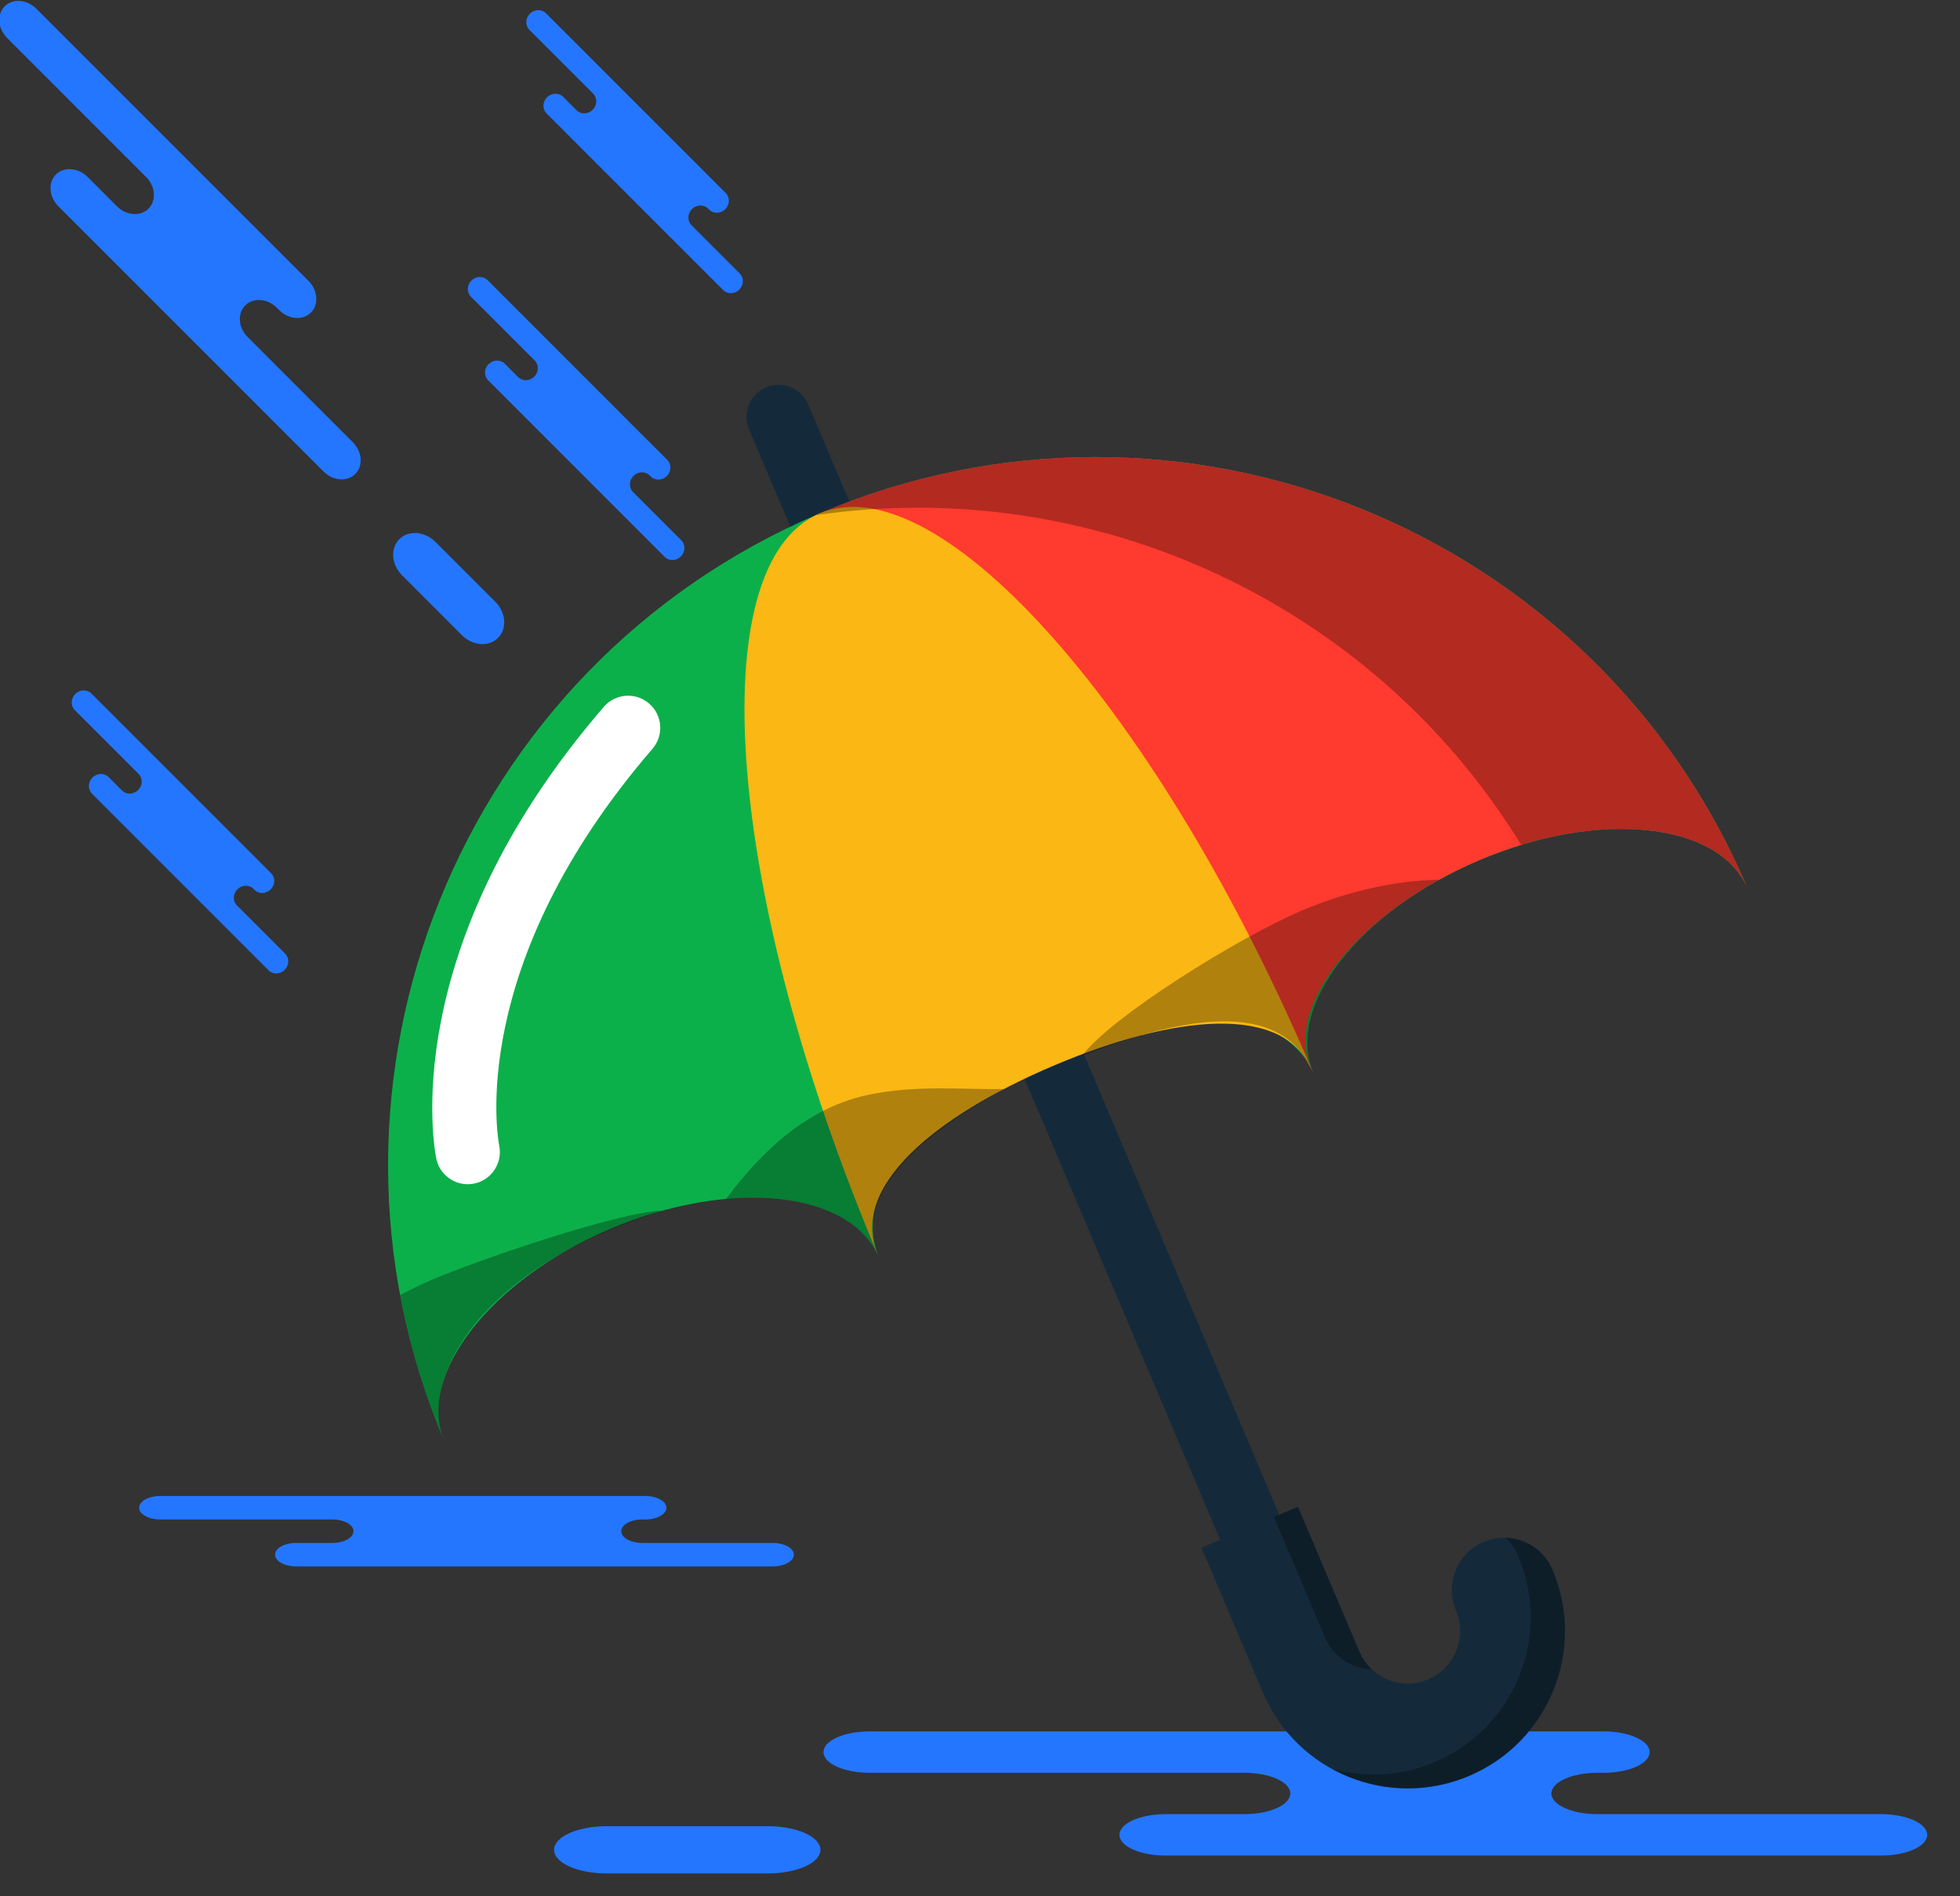 <svg xmlns="http://www.w3.org/2000/svg" xmlns:xlink="http://www.w3.org/1999/xlink" preserveAspectRatio="xMidYMid" width="61" height="59" viewBox="0 0 61 59">
  <rect x="0" y="0" width="61" height="59" fill="#333333" stroke="none"/>
  <defs>
    <style>

      .cls-3 {
        fill: #2476ff;
      }

      .cls-11 {
        fill: #142a3b;
      }

      .cls-13 {
        fill: #0cb04a;
      }

      .cls-14 {
        fill: #ff3a2f;
      }

      .cls-15 {
        fill: #fbb713;
      }

      .cls-17 {
        fill: #020403;
        opacity: 0.3;
      }

      .cls-23 {
        fill: #ffffff;
      }
    </style>
  </defs>
  <g id="group-162svg">
    <path d="M45.801,53.877 C45.801,53.877 49.908,53.877 49.908,53.877 C50.700,53.877 51.341,54.165 51.341,54.521 C51.341,54.877 50.700,55.165 49.908,55.165 C49.908,55.165 49.716,55.165 49.716,55.165 C48.925,55.165 48.283,55.453 48.283,55.809 C48.283,56.164 48.925,56.452 49.716,56.452 C49.716,56.452 58.545,56.452 58.545,56.452 C59.337,56.452 59.979,56.741 59.979,57.096 C59.979,57.452 59.337,57.740 58.545,57.740 C58.545,57.740 47.936,57.740 47.936,57.740 C47.936,57.740 36.274,57.740 36.274,57.740 C35.482,57.740 34.840,57.452 34.840,57.096 C34.840,56.741 35.482,56.452 36.274,56.452 C36.274,56.452 38.724,56.452 38.724,56.452 C39.516,56.452 40.158,56.164 40.158,55.809 C40.158,55.453 39.516,55.165 38.724,55.165 C38.724,55.165 27.063,55.165 27.063,55.165 C26.271,55.165 25.629,54.877 25.629,54.521 C25.629,54.165 26.271,53.877 27.063,53.877 C27.063,53.877 29.819,53.877 29.819,53.877 C29.819,53.877 45.801,53.877 45.801,53.877 Z" id="path-1" class="cls-3" fill-rule="evenodd"/>
    <path d="M23.897,58.297 C24.801,58.297 25.534,57.968 25.534,57.562 C25.534,57.156 24.801,56.827 23.897,56.827 C23.897,56.827 18.880,56.827 18.880,56.827 C17.977,56.827 17.244,57.156 17.244,57.562 C17.244,57.968 17.977,58.297 18.880,58.297 C18.880,58.297 23.897,58.297 23.897,58.297 Z" id="path-2" class="cls-3" fill-rule="evenodd"/>
    <path d="M18.196,46.552 C18.196,46.552 20.082,46.552 20.082,46.552 C20.445,46.552 20.740,46.715 20.740,46.917 C20.740,47.119 20.445,47.282 20.082,47.282 C20.082,47.282 19.994,47.282 19.994,47.282 C19.630,47.282 19.336,47.446 19.336,47.648 C19.336,47.850 19.630,48.013 19.994,48.013 C19.994,48.013 24.048,48.013 24.048,48.013 C24.412,48.013 24.707,48.177 24.707,48.378 C24.707,48.580 24.412,48.743 24.048,48.743 C24.048,48.743 19.176,48.743 19.176,48.743 C19.176,48.743 9.218,48.743 9.218,48.743 C8.854,48.743 8.560,48.580 8.560,48.378 C8.560,48.177 8.854,48.013 9.218,48.013 C9.218,48.013 10.343,48.013 10.343,48.013 C10.707,48.013 11.001,47.850 11.001,47.648 C11.001,47.446 10.707,47.282 10.343,47.282 C10.343,47.282 4.989,47.282 4.989,47.282 C4.625,47.282 4.330,47.119 4.330,46.917 C4.330,46.715 4.625,46.552 4.989,46.552 C4.989,46.552 6.254,46.552 6.254,46.552 C6.254,46.552 18.196,46.552 18.196,46.552 Z" id="path-3" class="cls-3" fill-rule="evenodd"/>
    <path d="M8.079,7.218 C8.079,7.218 9.601,8.740 9.601,8.740 C9.894,9.033 9.928,9.475 9.677,9.726 C9.425,9.978 8.983,9.943 8.690,9.650 C8.690,9.650 8.619,9.579 8.619,9.579 C8.326,9.286 7.884,9.252 7.633,9.503 C7.381,9.754 7.415,10.196 7.709,10.490 C7.709,10.490 10.981,13.762 10.981,13.762 C11.274,14.055 11.308,14.497 11.057,14.748 C10.806,15.000 10.364,14.966 10.070,14.672 C10.070,14.672 6.138,10.740 6.138,10.740 C6.138,10.740 1.816,6.418 1.816,6.418 C1.523,6.125 1.489,5.683 1.740,5.431 C1.992,5.180 2.434,5.215 2.727,5.507 C2.727,5.507 3.635,6.416 3.635,6.416 C3.928,6.710 4.370,6.744 4.622,6.492 C4.873,6.240 4.839,5.799 4.545,5.506 C4.545,5.506 0.224,1.184 0.224,1.184 C-0.070,0.890 -0.104,0.449 0.147,0.197 C0.399,-0.055 0.840,-0.020 1.134,0.273 C1.134,0.273 2.155,1.295 2.155,1.295 C2.155,1.295 8.079,7.218 8.079,7.218 Z" id="path-4" class="cls-3" fill-rule="evenodd"/>
    <path d="M14.374,19.764 C14.709,20.098 15.213,20.138 15.500,19.850 C15.788,19.563 15.749,19.059 15.414,18.724 C15.414,18.724 13.554,16.865 13.554,16.865 C13.219,16.530 12.715,16.491 12.428,16.778 C12.141,17.065 12.180,17.569 12.515,17.904 C12.515,17.904 14.374,19.764 14.374,19.764 Z" id="path-5" class="cls-3" fill-rule="evenodd"/>
    <path d="M20.068,13.612 C20.068,13.612 20.768,14.311 20.768,14.311 C20.902,14.446 20.895,14.671 20.753,14.813 C20.610,14.955 20.386,14.962 20.251,14.827 C20.251,14.827 20.218,14.795 20.218,14.795 C20.083,14.660 19.859,14.666 19.716,14.809 C19.574,14.952 19.567,15.177 19.702,15.311 C19.702,15.311 21.204,16.813 21.204,16.813 C21.339,16.949 21.332,17.173 21.190,17.315 C21.047,17.459 20.823,17.465 20.688,17.330 C20.688,17.330 18.882,15.524 18.882,15.524 C18.882,15.524 15.192,11.834 15.192,11.834 C15.057,11.699 15.063,11.474 15.206,11.332 C15.349,11.189 15.574,11.182 15.708,11.317 C15.708,11.317 16.125,11.734 16.125,11.734 C16.260,11.869 16.485,11.863 16.627,11.720 C16.770,11.577 16.776,11.353 16.642,11.218 C16.642,11.218 14.657,9.233 14.657,9.233 C14.522,9.099 14.529,8.874 14.671,8.731 C14.814,8.589 15.039,8.582 15.174,8.717 C15.174,8.717 15.643,9.186 15.643,9.186 C15.643,9.186 20.068,13.612 20.068,13.612 Z" id="path-6" class="cls-3" fill-rule="evenodd"/>
    <path d="M21.888,5.308 C21.888,5.308 22.586,6.007 22.586,6.007 C22.721,6.142 22.715,6.367 22.572,6.510 C22.430,6.652 22.205,6.658 22.070,6.523 C22.070,6.523 22.037,6.491 22.037,6.491 C21.903,6.356 21.678,6.363 21.535,6.506 C21.393,6.648 21.386,6.873 21.521,7.008 C21.521,7.008 23.023,8.510 23.023,8.510 C23.158,8.645 23.152,8.869 23.009,9.012 C22.866,9.155 22.642,9.161 22.507,9.026 C22.507,9.026 20.701,7.221 20.701,7.221 C20.701,7.221 17.011,3.530 17.011,3.530 C16.876,3.395 16.882,3.171 17.025,3.028 C17.167,2.886 17.393,2.879 17.527,3.014 C17.527,3.014 17.944,3.431 17.944,3.431 C18.079,3.565 18.304,3.559 18.446,3.416 C18.589,3.274 18.595,3.049 18.461,2.914 C18.461,2.914 16.476,0.930 16.476,0.930 C16.341,0.795 16.348,0.570 16.490,0.427 C16.633,0.285 16.858,0.279 16.993,0.413 C16.993,0.413 17.462,0.883 17.462,0.883 C17.462,0.883 21.888,5.308 21.888,5.308 Z" id="path-7" class="cls-3" fill-rule="evenodd"/>
    <path d="M7.740,26.475 C7.740,26.475 8.439,27.175 8.439,27.175 C8.574,27.309 8.567,27.534 8.424,27.676 C8.282,27.819 8.057,27.826 7.922,27.691 C7.922,27.691 7.890,27.658 7.890,27.658 C7.755,27.524 7.530,27.530 7.388,27.673 C7.245,27.815 7.239,28.040 7.374,28.175 C7.374,28.175 8.876,29.677 8.876,29.677 C9.011,29.812 9.004,30.037 8.861,30.180 C8.719,30.323 8.494,30.329 8.359,30.194 C8.359,30.194 6.554,28.389 6.554,28.389 C6.554,28.389 2.863,24.698 2.863,24.698 C2.729,24.563 2.735,24.338 2.877,24.195 C3.020,24.053 3.245,24.047 3.380,24.181 C3.380,24.181 3.797,24.599 3.797,24.599 C3.932,24.733 4.156,24.727 4.299,24.584 C4.441,24.441 4.448,24.217 4.313,24.082 C4.313,24.082 2.329,22.098 2.329,22.098 C2.194,21.963 2.200,21.738 2.343,21.595 C2.485,21.452 2.710,21.446 2.845,21.581 C2.845,21.581 3.314,22.050 3.314,22.050 C3.314,22.050 7.740,26.475 7.740,26.475 Z" id="path-8" class="cls-3" fill-rule="evenodd"/>
    <path d="M25.508,16.978 C25.119,16.978 24.749,16.749 24.587,16.368 C24.587,16.368 23.313,13.364 23.313,13.364 C23.097,12.855 23.334,12.268 23.843,12.053 C24.350,11.837 24.938,12.074 25.154,12.583 C25.154,12.583 26.428,15.588 26.428,15.588 C26.644,16.096 26.407,16.684 25.898,16.898 C25.771,16.953 25.639,16.978 25.508,16.978 Z" id="path-9" class="cls-11" fill-rule="evenodd"/>
    <path d="M38.895,48.524 C38.505,48.524 38.135,48.295 37.974,47.914 C37.974,47.914 31.599,32.893 31.599,32.893 C31.383,32.385 31.621,31.797 32.129,31.582 C32.637,31.366 33.224,31.603 33.440,32.112 C33.440,32.112 39.814,47.133 39.814,47.133 C40.030,47.642 39.793,48.228 39.285,48.444 C39.157,48.498 39.025,48.524 38.895,48.524 Z" id="path-10" class="cls-11" fill-rule="evenodd"/>
    <path d="M46.039,26.766 C49.773,25.181 53.513,25.578 54.392,27.652 C49.640,16.453 36.708,11.226 25.508,15.978 C14.308,20.730 9.081,33.663 13.834,44.863 C12.954,42.789 15.267,39.823 19.000,38.239 C22.733,36.655 26.473,37.051 27.353,39.126 C26.473,37.051 28.786,34.086 32.519,32.502 C36.253,30.918 39.993,31.315 40.873,33.389 C39.993,31.315 42.306,28.349 46.039,26.766 Z" id="path-11" class="cls-13" fill-rule="evenodd"/>
    <path d="M46.039,26.766 C49.773,25.181 53.513,25.578 54.392,27.652 C49.640,16.453 36.708,11.226 25.508,15.978 C25.162,16.125 25.593,15.939 25.314,16.095 C24.527,16.534 35.878,24.011 40.873,33.389 C39.814,31.400 42.306,28.349 46.039,26.766 Z" id="path-12" class="cls-14" fill-rule="evenodd"/>
    <path d="M40.873,33.389 C36.121,22.189 29.241,14.394 25.508,15.978 C21.774,17.562 22.601,27.926 27.353,39.126 C27.353,39.126 27.313,39.031 27.313,39.031 C26.433,36.957 29.065,34.742 32.798,33.158 C36.532,31.574 39.953,31.220 40.833,33.294 C40.833,33.294 40.873,33.389 40.873,33.389 Z" id="path-13" class="cls-15" fill-rule="evenodd"/>
    <path d="M39.304,52.668 C40.360,55.157 43.234,56.318 45.723,55.262 C48.212,54.206 49.373,51.332 48.317,48.844 C47.965,48.014 47.007,47.627 46.178,47.978 C45.348,48.330 44.961,49.289 45.313,50.118 C45.665,50.948 45.278,51.906 44.448,52.258 C43.619,52.610 42.661,52.223 42.309,51.393 C42.309,51.393 40.396,46.887 40.396,46.887 C40.396,46.887 37.392,48.161 37.392,48.161 C37.392,48.161 39.304,52.668 39.304,52.668 Z" id="path-14" class="cls-11" fill-rule="evenodd"/>
    <path d="M39.645,47.205 C39.645,47.205 41.239,50.961 41.239,50.961 C41.498,51.570 42.083,51.937 42.705,51.951 C42.540,51.800 42.402,51.613 42.309,51.393 C42.309,51.393 40.396,46.887 40.396,46.887 C40.396,46.887 39.645,47.205 39.645,47.205 Z" id="path-15" class="cls-17" fill-rule="evenodd"/>
    <path d="M46.851,47.853 C47.016,48.005 47.154,48.190 47.248,48.411 C48.304,50.900 47.142,53.773 44.653,54.830 C43.600,55.276 42.479,55.322 41.455,55.043 C42.725,55.739 44.287,55.871 45.723,55.262 C48.212,54.206 49.373,51.332 48.317,48.844 C48.059,48.234 47.473,47.866 46.851,47.853 Z" id="path-16" class="cls-17" fill-rule="evenodd"/>
    <path d="M13.464,39.814 C13.114,39.963 12.782,40.127 12.458,40.297 C12.746,41.834 13.198,43.364 13.834,44.863 C13.057,43.032 14.718,39.509 20.627,37.672 C19.316,37.692 14.955,39.181 13.464,39.814 Z" id="path-17" class="cls-17" fill-rule="evenodd"/>
    <path d="M26.984,34.077 C24.943,34.517 23.522,36.074 22.595,37.311 C24.889,37.104 26.764,37.737 27.353,39.126 C26.577,37.295 28.262,35.546 31.244,33.889 C29.934,33.909 28.491,33.752 26.984,34.077 Z" id="path-18" class="cls-17" fill-rule="evenodd"/>
    <path d="M25.508,15.978 C25.469,15.995 25.431,16.014 25.392,16.031 C34.011,14.765 42.718,18.748 47.344,26.293 C50.608,25.300 53.616,25.821 54.393,27.652 C49.640,16.452 36.708,11.226 25.508,15.978 Z" id="path-19" class="cls-17" fill-rule="evenodd"/>
    <path d="M40.503,28.340 C38.582,29.155 34.592,31.625 33.665,32.863 C38.671,30.858 40.284,32.000 40.873,33.389 C40.096,31.557 41.811,29.033 44.792,27.376 C43.482,27.396 41.994,27.708 40.503,28.340 Z" id="path-20" class="cls-17" fill-rule="evenodd"/>
    <path d="M14.556,36.850 C14.093,36.850 13.679,36.529 13.580,36.059 C13.524,35.796 12.297,29.521 18.792,21.996 C19.153,21.578 19.784,21.531 20.202,21.892 C20.620,22.253 20.666,22.884 20.306,23.302 C14.501,30.029 15.493,35.426 15.538,35.652 C15.645,36.192 15.297,36.720 14.758,36.830 C14.690,36.843 14.622,36.850 14.556,36.850 Z" id="path-21" class="cls-23" fill-rule="evenodd"/>
  </g>
</svg>
